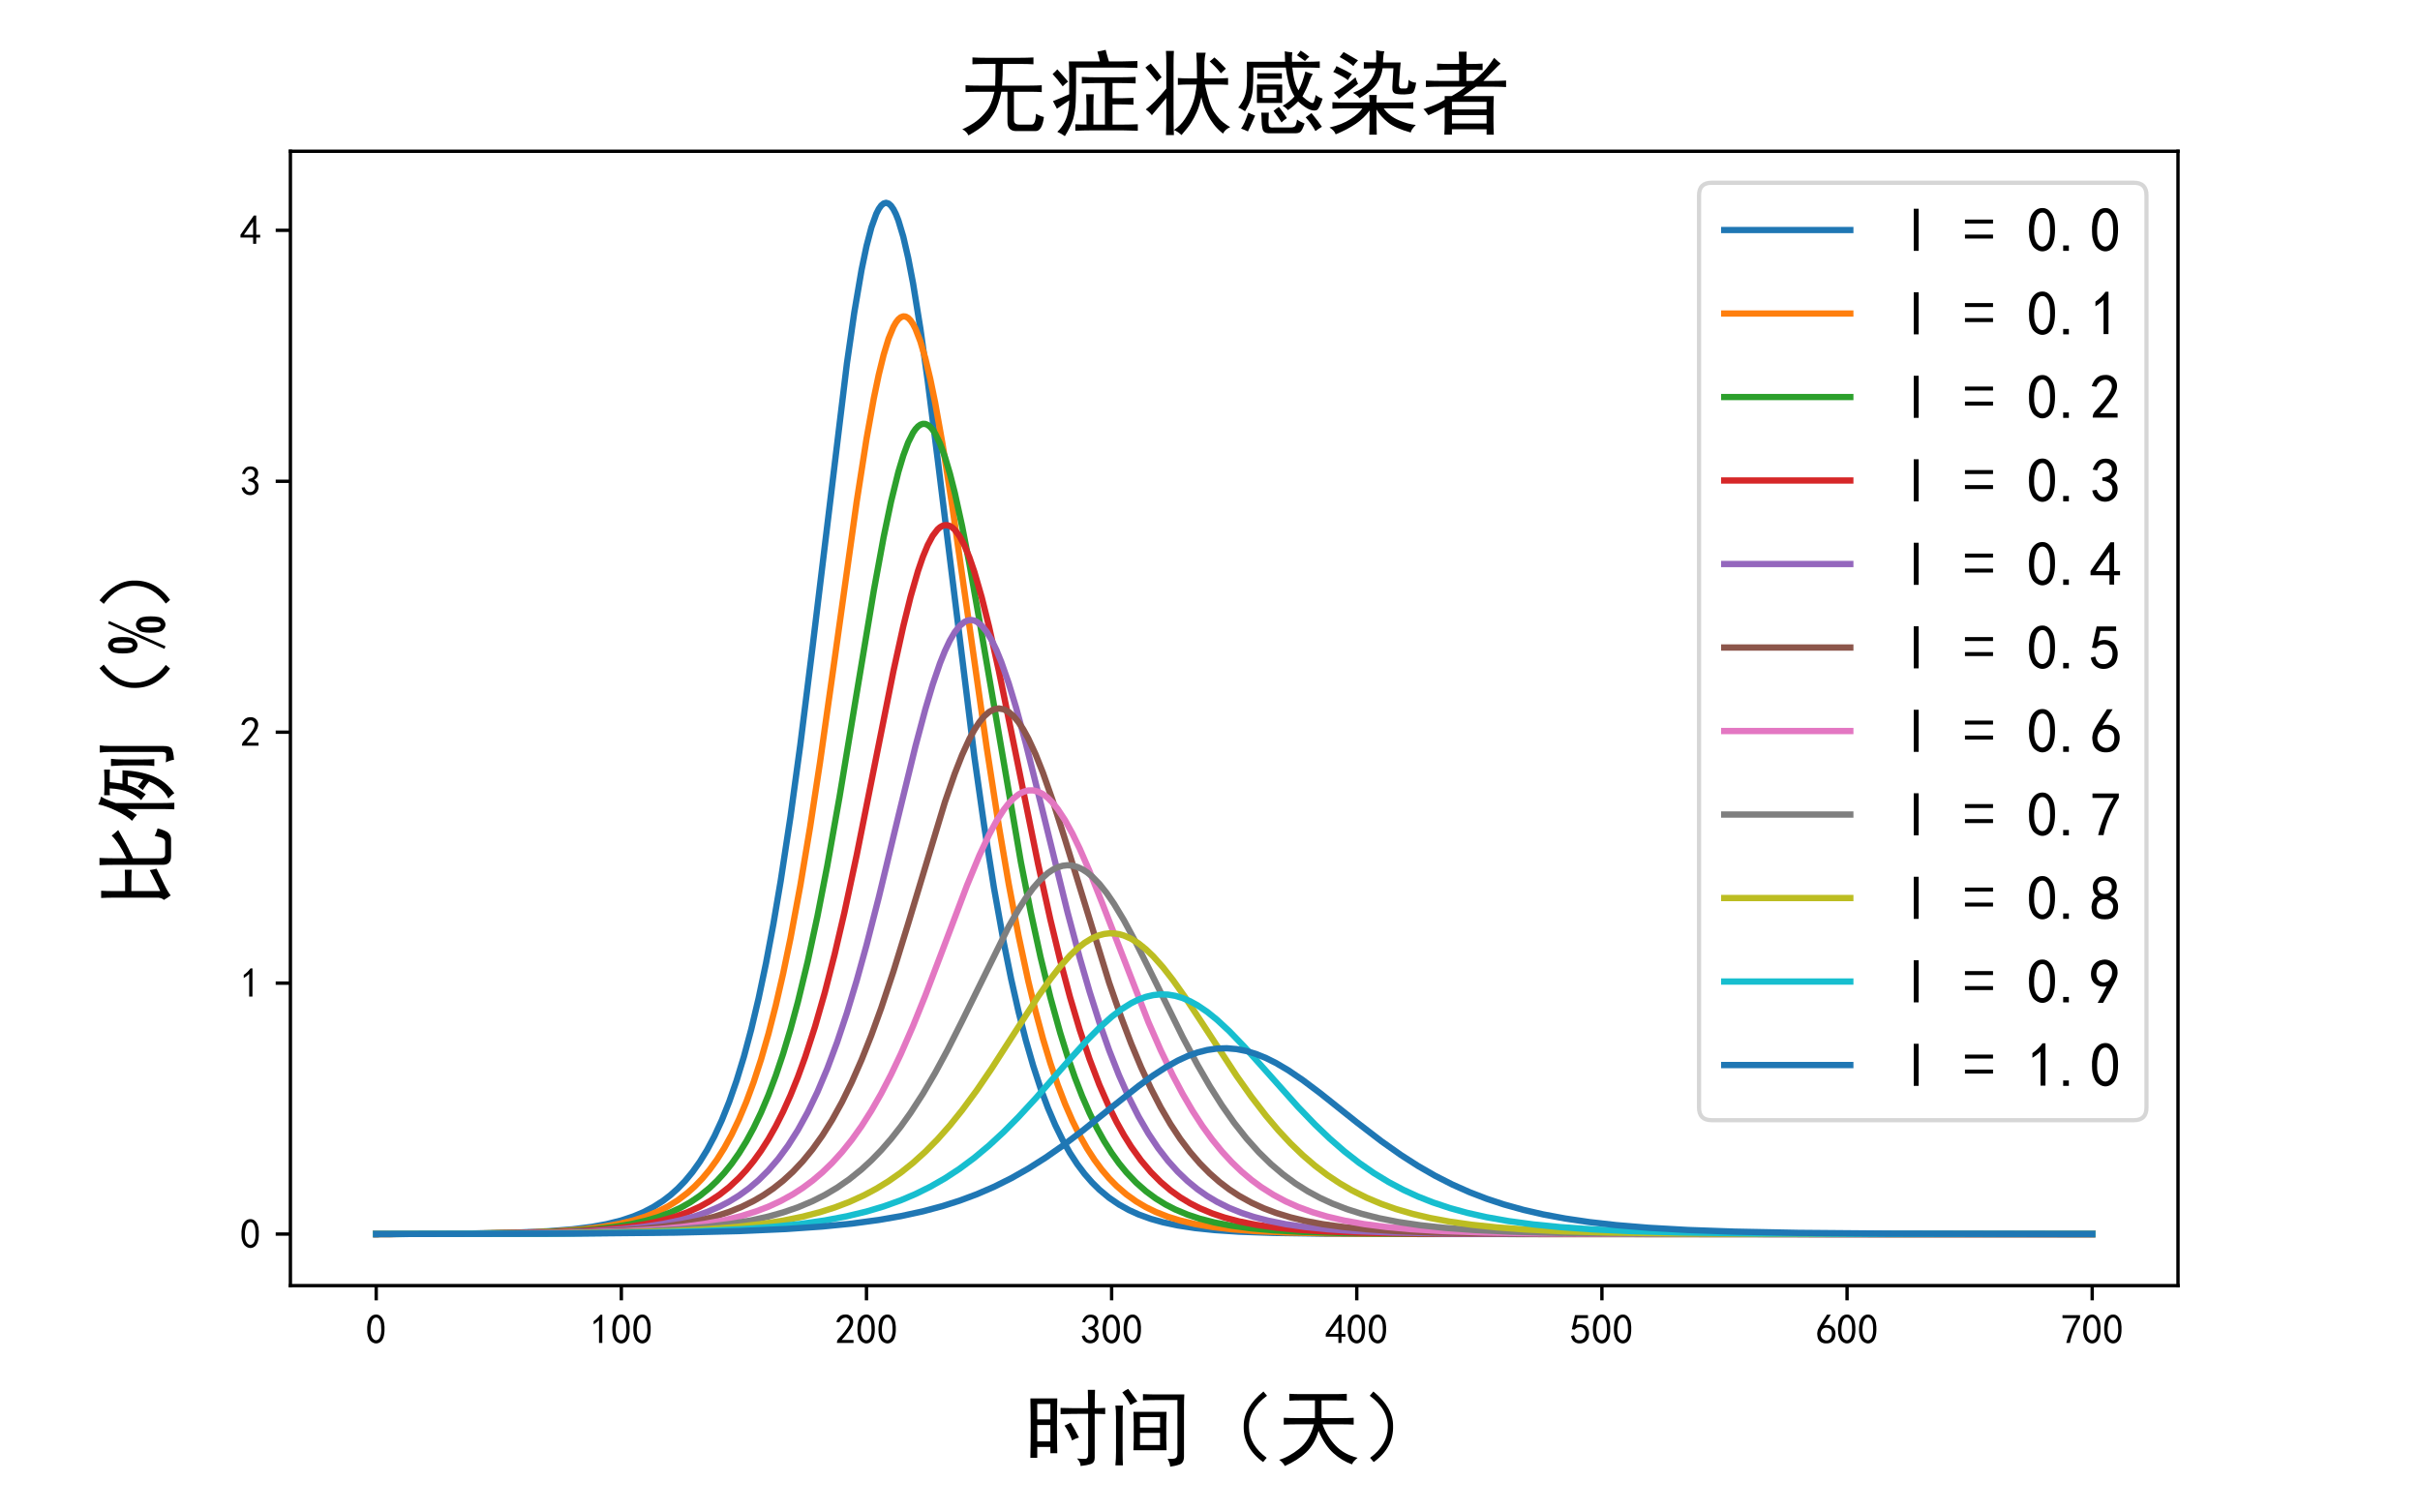<?xml version="1.0" encoding="utf-8" standalone="no"?>
<!DOCTYPE svg PUBLIC "-//W3C//DTD SVG 1.1//EN"
  "http://www.w3.org/Graphics/SVG/1.1/DTD/svg11.dtd">
<!-- Created with matplotlib (https://matplotlib.org/) -->
<svg height="360pt" version="1.1" viewBox="0 0 576 360" width="576pt" xmlns="http://www.w3.org/2000/svg" xmlns:xlink="http://www.w3.org/1999/xlink">
 <defs>
  <style type="text/css">
*{stroke-linecap:butt;stroke-linejoin:round;}
  </style>
 </defs>
 <g id="figure_1">
  <g id="patch_1">
   <path d="M 0 360 
L 576 360 
L 576 0 
L 0 0 
z
" style="fill:#ffffff;"/>
  </g>
  <g id="axes_1">
   <g id="patch_2">
    <path d="M 69.12 306 
L 518.4 306 
L 518.4 36 
L 69.12 36 
z
" style="fill:#ffffff;"/>
   </g>
   <g id="matplotlib.axis_1">
    <g id="xtick_1">
     <g id="line2d_1">
      <defs>
       <path d="M 0 0 
L 0 3.5 
" id="m405ab921b9" style="stroke:#000000;stroke-width:0.8;"/>
      </defs>
      <g>
       <use style="stroke:#000000;stroke-width:0.8;" x="89.542" xlink:href="#m405ab921b9" y="306"/>
      </g>
     </g>
     <g id="text_1">
      <!-- 0 -->
      <defs>
       <path d="M 3.125 29.297 
Q 3.906 50 6.438 56.047 
Q 8.984 62.109 13.672 66.016 
Q 18.359 69.922 25.188 69.922 
Q 32.031 69.922 37.109 64.25 
Q 42.188 58.594 43.75 50 
Q 45.312 41.406 44.719 30.266 
Q 44.141 19.141 40.812 12.109 
Q 37.5 5.078 30.859 2.344 
Q 24.219 -0.391 17.578 2.922 
Q 10.938 6.25 8.203 11.719 
Q 5.469 17.188 4.297 23.234 
Q 3.125 29.297 3.906 50 
z
M 12.891 52.734 
Q 10.547 31.25 12.5 22.844 
Q 14.453 14.453 18.938 10.938 
Q 23.438 7.422 28.125 9.562 
Q 32.812 11.719 34.953 18.156 
Q 37.109 24.609 37.109 32.219 
Q 37.109 39.844 36.516 46.094 
Q 35.938 52.344 33 57.422 
Q 30.078 62.5 25.188 62.688 
Q 20.312 62.891 16.594 57.812 
Q 12.891 52.734 10.547 31.25 
z
" id="SimHei-48"/>
      </defs>
      <g transform="translate(87.042 319.875)scale(0.1 -0.1)">
       <use xlink:href="#SimHei-48"/>
      </g>
     </g>
    </g>
    <g id="xtick_2">
     <g id="line2d_2">
      <g>
       <use style="stroke:#000000;stroke-width:0.8;" x="147.89" xlink:href="#m405ab921b9" y="306"/>
      </g>
     </g>
     <g id="text_2">
      <!-- 100 -->
      <defs>
       <path d="M 21.875 56.25 
Q 16.797 51.172 8.984 46.484 
L 8.984 53.906 
Q 18.75 60.547 25 69.531 
L 29.688 69.531 
L 29.688 2.344 
L 21.875 2.344 
z
" id="SimHei-49"/>
      </defs>
      <g transform="translate(140.39 319.875)scale(0.1 -0.1)">
       <use xlink:href="#SimHei-49"/>
       <use x="50" xlink:href="#SimHei-48"/>
       <use x="100" xlink:href="#SimHei-48"/>
      </g>
     </g>
    </g>
    <g id="xtick_3">
     <g id="line2d_3">
      <g>
       <use style="stroke:#000000;stroke-width:0.8;" x="206.238" xlink:href="#m405ab921b9" y="306"/>
      </g>
     </g>
     <g id="text_3">
      <!-- 200 -->
      <defs>
       <path d="M 4.688 3.906 
Q 5.078 9.766 10.156 14.453 
Q 15.234 19.141 23.047 29.094 
Q 30.859 39.062 33.203 44.531 
Q 35.547 50 34.953 53.906 
Q 34.375 57.812 31.25 60.344 
Q 28.125 62.891 24.016 62.5 
Q 19.922 62.109 16.203 59.375 
Q 12.5 56.641 10.547 51.172 
L 3.125 52.344 
Q 6.25 61.328 11.125 65.422 
Q 16.016 69.531 22.656 69.922 
Q 26.562 70.312 29.688 69.719 
Q 32.812 69.141 36.125 66.984 
Q 39.453 64.844 41.594 60.547 
Q 43.75 56.25 43.156 50.188 
Q 42.578 44.141 37.109 35.734 
Q 31.641 27.344 16.016 9.375 
L 44.141 9.375 
L 44.141 2.344 
L 4.688 2.344 
z
" id="SimHei-50"/>
      </defs>
      <g transform="translate(198.738 319.875)scale(0.1 -0.1)">
       <use xlink:href="#SimHei-50"/>
       <use x="50" xlink:href="#SimHei-48"/>
       <use x="100" xlink:href="#SimHei-48"/>
      </g>
     </g>
    </g>
    <g id="xtick_4">
     <g id="line2d_4">
      <g>
       <use style="stroke:#000000;stroke-width:0.8;" x="264.586" xlink:href="#m405ab921b9" y="306"/>
      </g>
     </g>
     <g id="text_4">
      <!-- 300 -->
      <defs>
       <path d="M 3.906 19.141 
L 10.938 20.312 
Q 12.5 15.234 16.016 11.906 
Q 19.531 8.594 24.797 8.781 
Q 30.078 8.984 33.203 13.078 
Q 36.328 17.188 35.938 22.453 
Q 35.547 27.734 31.828 30.656 
Q 28.125 33.594 19.922 34.766 
L 19.922 39.844 
Q 28.125 40.625 31.828 44.141 
Q 35.547 47.656 35.156 53.312 
Q 34.766 58.984 30.078 61.516 
Q 25.391 64.062 20.109 62.109 
Q 14.844 60.156 11.719 51.172 
L 4.688 52.344 
Q 7.031 59.375 11.125 64.062 
Q 15.234 68.75 22.266 69.531 
Q 29.297 70.312 34.562 67.766 
Q 39.844 65.234 41.984 59.953 
Q 44.141 54.688 42.578 48.438 
Q 41.016 42.188 33.594 37.5 
Q 39.062 35.156 41.984 30.469 
Q 44.922 25.781 43.938 18.156 
Q 42.969 10.547 37.109 5.859 
Q 31.25 1.172 23.828 1.359 
Q 16.406 1.562 10.938 6.047 
Q 5.469 10.547 3.906 19.141 
z
" id="SimHei-51"/>
      </defs>
      <g transform="translate(257.086 319.875)scale(0.1 -0.1)">
       <use xlink:href="#SimHei-51"/>
       <use x="50" xlink:href="#SimHei-48"/>
       <use x="100" xlink:href="#SimHei-48"/>
      </g>
     </g>
    </g>
    <g id="xtick_5">
     <g id="line2d_5">
      <g>
       <use style="stroke:#000000;stroke-width:0.8;" x="322.934" xlink:href="#m405ab921b9" y="306"/>
      </g>
     </g>
     <g id="text_5">
      <!-- 400 -->
      <defs>
       <path d="M 31.25 17.188 
L 1.172 17.188 
L 1.172 23.828 
L 32.812 69.531 
L 38.672 69.531 
L 38.672 23.828 
L 48.047 23.828 
L 48.047 17.188 
L 38.672 17.188 
L 38.672 2.344 
L 31.25 2.344 
z
M 31.25 23.828 
L 31.25 54.688 
L 9.375 23.828 
z
" id="SimHei-52"/>
      </defs>
      <g transform="translate(315.434 319.875)scale(0.1 -0.1)">
       <use xlink:href="#SimHei-52"/>
       <use x="50" xlink:href="#SimHei-48"/>
       <use x="100" xlink:href="#SimHei-48"/>
      </g>
     </g>
    </g>
    <g id="xtick_6">
     <g id="line2d_6">
      <g>
       <use style="stroke:#000000;stroke-width:0.8;" x="381.282" xlink:href="#m405ab921b9" y="306"/>
      </g>
     </g>
     <g id="text_6">
      <!-- 500 -->
      <defs>
       <path d="M 8.594 20.703 
Q 11.328 10.156 17.969 8.984 
Q 24.609 7.812 28.703 10.344 
Q 32.812 12.891 34.562 16.984 
Q 36.328 21.094 36.125 26.172 
Q 35.938 31.25 33.391 34.766 
Q 30.859 38.281 26.953 39.453 
Q 23.047 40.625 18.156 39.453 
Q 13.281 38.281 10.156 33.984 
L 3.516 34.766 
Q 4.297 37.109 10.938 68.359 
L 41.797 68.359 
L 41.797 61.328 
L 16.797 61.328 
Q 14.844 50.781 12.891 44.531 
Q 18.75 47.266 23.828 47.062 
Q 28.906 46.875 33.594 44.719 
Q 38.281 42.578 40.422 38.859 
Q 42.578 35.156 43.547 31.438 
Q 44.531 27.734 44.328 23.438 
Q 44.141 19.141 42.578 14.641 
Q 41.016 10.156 37.891 7.219 
Q 34.766 4.297 30.266 2.531 
Q 25.781 0.781 19.922 1.172 
Q 14.062 1.562 8.781 5.469 
Q 3.516 9.375 1.562 18.75 
z
" id="SimHei-53"/>
      </defs>
      <g transform="translate(373.782 319.875)scale(0.1 -0.1)">
       <use xlink:href="#SimHei-53"/>
       <use x="50" xlink:href="#SimHei-48"/>
       <use x="100" xlink:href="#SimHei-48"/>
      </g>
     </g>
    </g>
    <g id="xtick_7">
     <g id="line2d_7">
      <g>
       <use style="stroke:#000000;stroke-width:0.8;" x="439.63" xlink:href="#m405ab921b9" y="306"/>
      </g>
     </g>
     <g id="text_7">
      <!-- 600 -->
      <defs>
       <path d="M 3.516 19.531 
Q 4.297 30.859 6.047 34.766 
Q 7.812 38.672 11.328 44.531 
L 27.344 69.531 
L 36.328 69.531 
L 19.922 43.75 
Q 30.469 46.484 36.719 42.969 
Q 42.969 39.453 45.109 34.953 
Q 47.266 30.469 47.453 25.188 
Q 47.656 19.922 45.891 14.844 
Q 44.141 9.766 39.641 5.656 
Q 35.156 1.562 27.141 1.172 
Q 19.141 0.781 13.469 4.094 
Q 7.812 7.422 5.656 13.469 
Q 3.516 19.531 4.297 30.859 
z
M 12.5 16.016 
Q 19.531 8.594 25.391 8.203 
Q 31.25 7.812 35.156 12.109 
Q 39.062 16.406 39.062 24.609 
Q 39.062 32.812 34.172 35.938 
Q 29.297 39.062 23.234 38.281 
Q 17.188 37.5 14.453 32.422 
Q 11.719 27.344 12.109 21.672 
Q 12.5 16.016 19.531 8.594 
z
" id="SimHei-54"/>
      </defs>
      <g transform="translate(432.13 319.875)scale(0.1 -0.1)">
       <use xlink:href="#SimHei-54"/>
       <use x="50" xlink:href="#SimHei-48"/>
       <use x="100" xlink:href="#SimHei-48"/>
      </g>
     </g>
    </g>
    <g id="xtick_8">
     <g id="line2d_8">
      <g>
       <use style="stroke:#000000;stroke-width:0.8;" x="497.978" xlink:href="#m405ab921b9" y="306"/>
      </g>
     </g>
     <g id="text_8">
      <!-- 700 -->
      <defs>
       <path d="M 13.281 2.344 
Q 20.312 32.031 37.891 61.328 
L 4.297 61.328 
L 4.297 68.359 
L 46.094 68.359 
L 46.094 61.719 
Q 27.734 32.031 21.875 2.344 
L 13.281 2.344 
z
" id="SimHei-55"/>
      </defs>
      <g transform="translate(490.478 319.875)scale(0.1 -0.1)">
       <use xlink:href="#SimHei-55"/>
       <use x="50" xlink:href="#SimHei-48"/>
       <use x="100" xlink:href="#SimHei-48"/>
      </g>
     </g>
    </g>
    <g id="text_9">
     <!-- 时间（天） -->
     <defs>
      <path d="M 39.453 71.484 
Q 39.062 57.422 39.062 37.5 
Q 39.062 17.578 39.453 6.25 
L 31.25 6.25 
L 31.25 13.672 
L 15.625 13.672 
L 15.625 0.781 
L 7.422 0.781 
Q 7.812 18.75 7.812 36.719 
Q 7.812 55.078 7.422 71.484 
L 39.453 71.484 
z
M 76.172 59.766 
Q 76.172 71.484 75.781 81.641 
L 84.375 81.641 
Q 83.984 71.484 83.984 59.766 
Q 89.844 59.766 96.484 60.156 
L 96.484 52.734 
Q 89.844 53.125 83.984 53.125 
L 83.984 0.781 
Q 83.984 -5.078 79.297 -6.641 
Q 74.609 -8.203 67.188 -8.984 
Q 67.188 -4.297 62.891 0 
Q 70.312 -0.781 73.234 -0.391 
Q 76.172 0 76.172 4.688 
L 76.172 53.125 
Q 56.641 53.125 43.359 52.734 
L 43.359 60.156 
Q 55.859 59.766 76.172 59.766 
z
M 31.25 20.312 
L 31.25 39.844 
L 15.625 39.844 
L 15.625 20.312 
z
M 31.25 46.484 
L 31.25 64.844 
L 15.625 64.844 
L 15.625 46.484 
z
M 55.469 42.578 
Q 60.547 34.375 65.234 25 
Q 61.328 23.828 57.031 21.484 
Q 53.906 30.859 48.047 39.062 
Q 51.562 40.625 55.469 42.578 
z
" id="SimHei-26102"/>
      <path d="M 69.531 55.469 
Q 69.141 48.047 69.141 42.578 
L 69.141 21.875 
Q 69.141 16.797 69.531 9.766 
L 30.078 9.766 
Q 30.469 16.797 30.469 22.266 
L 30.469 42.578 
Q 30.469 48.047 30.078 55.469 
L 69.531 55.469 
z
M 90.625 76.172 
Q 90.234 68.75 90.234 61.328 
L 90.234 3.906 
Q 90.625 -5.078 85.344 -7.031 
Q 80.078 -8.984 73.828 -9.766 
Q 73.438 -5.078 70.703 -0.391 
Q 78.125 -0.781 80.266 0.391 
Q 82.422 1.562 82.422 5.469 
L 82.422 69.531 
L 58.984 69.531 
Q 49.609 69.531 41.406 69.141 
L 41.406 76.562 
Q 49.609 76.172 58.984 76.172 
z
M 8.594 -8.203 
Q 9.375 -0.391 9.375 8.203 
L 9.375 49.219 
Q 9.375 57.422 8.594 62.891 
L 17.578 62.891 
Q 17.188 57.031 17.188 51.562 
L 17.188 7.812 
Q 17.188 0 17.578 -8.203 
z
M 61.719 16.016 
L 61.719 30.469 
L 37.891 30.469 
L 37.891 16.016 
z
M 61.719 36.719 
L 61.719 49.219 
L 37.891 49.219 
L 37.891 36.719 
z
M 23.828 82.812 
Q 27.344 78.125 34.766 67.969 
Q 30.469 66.016 26.562 63.672 
Q 22.656 71.484 16.797 78.516 
Q 21.094 81.641 23.828 82.812 
z
" id="SimHei-38388"/>
      <path d="M 84.766 79.688 
L 89.062 74.609 
Q 66.797 58.203 67.578 36.719 
Q 67.969 16.016 88.672 0.781 
L 84.375 -4.297 
Q 60.547 12.891 61.328 39.062 
Q 61.328 60.547 84.766 79.688 
z
" id="SimHei-65288"/>
      <path d="M 69.922 76.562 
Q 76.953 76.562 83.984 76.953 
L 83.984 68.75 
Q 76.953 69.141 69.922 69.141 
L 53.906 69.141 
L 53.906 48.047 
L 78.906 48.047 
Q 86.328 48.047 92.188 48.438 
L 92.188 40.234 
Q 86.719 40.625 79.297 40.625 
L 55.078 40.625 
Q 60.547 25.781 70.703 15.234 
Q 80.859 4.688 96.875 0.781 
Q 91.406 -3.516 90.234 -7.031 
Q 78.125 -2.734 67.969 6.438 
Q 57.812 15.625 50.391 32.812 
Q 45.703 16.797 35.547 7.219 
Q 25.391 -2.344 10.156 -8.984 
Q 8.594 -5.078 3.516 -1.562 
Q 14.844 1.562 27.344 11.516 
Q 39.844 21.484 44.922 40.625 
L 23.438 40.625 
Q 14.844 40.625 8.984 40.234 
L 8.984 48.438 
Q 15.234 48.047 23.438 48.047 
L 46.094 48.047 
L 46.094 69.141 
L 29.688 69.141 
Q 21.484 69.141 15.625 68.75 
L 15.625 76.953 
Q 21.875 76.562 29.688 76.562 
z
" id="SimHei-22825"/>
      <path d="M 15.625 79.688 
Q 39.062 60.547 39.062 39.062 
Q 39.844 12.891 16.016 -4.297 
L 11.719 0.781 
Q 32.422 16.016 32.812 36.719 
Q 33.594 58.203 11.328 74.609 
L 15.625 79.688 
z
" id="SimHei-65289"/>
     </defs>
     <g transform="translate(243.76 347.141)scale(0.2 -0.2)">
      <use xlink:href="#SimHei-26102"/>
      <use x="100" xlink:href="#SimHei-38388"/>
      <use x="200" xlink:href="#SimHei-65288"/>
      <use x="300" xlink:href="#SimHei-22825"/>
      <use x="400" xlink:href="#SimHei-65289"/>
     </g>
    </g>
   </g>
   <g id="matplotlib.axis_2">
    <g id="ytick_1">
     <g id="line2d_9">
      <defs>
       <path d="M 0 0 
L -3.5 0 
" id="m4e4ff65e38" style="stroke:#000000;stroke-width:0.8;"/>
      </defs>
      <g>
       <use style="stroke:#000000;stroke-width:0.8;" x="69.12" xlink:href="#m4e4ff65e38" y="293.727"/>
      </g>
     </g>
     <g id="text_10">
      <!-- 0 -->
      <g transform="translate(57.12 297.165)scale(0.1 -0.1)">
       <use xlink:href="#SimHei-48"/>
      </g>
     </g>
    </g>
    <g id="ytick_2">
     <g id="line2d_10">
      <g>
       <use style="stroke:#000000;stroke-width:0.8;" x="69.12" xlink:href="#m4e4ff65e38" y="234.002"/>
      </g>
     </g>
     <g id="text_11">
      <!-- 1 -->
      <g transform="translate(57.12 237.439)scale(0.1 -0.1)">
       <use xlink:href="#SimHei-49"/>
      </g>
     </g>
    </g>
    <g id="ytick_3">
     <g id="line2d_11">
      <g>
       <use style="stroke:#000000;stroke-width:0.8;" x="69.12" xlink:href="#m4e4ff65e38" y="174.276"/>
      </g>
     </g>
     <g id="text_12">
      <!-- 2 -->
      <g transform="translate(57.12 177.714)scale(0.1 -0.1)">
       <use xlink:href="#SimHei-50"/>
      </g>
     </g>
    </g>
    <g id="ytick_4">
     <g id="line2d_12">
      <g>
       <use style="stroke:#000000;stroke-width:0.8;" x="69.12" xlink:href="#m4e4ff65e38" y="114.551"/>
      </g>
     </g>
     <g id="text_13">
      <!-- 3 -->
      <g transform="translate(57.12 117.988)scale(0.1 -0.1)">
       <use xlink:href="#SimHei-51"/>
      </g>
     </g>
    </g>
    <g id="ytick_5">
     <g id="line2d_13">
      <g>
       <use style="stroke:#000000;stroke-width:0.8;" x="69.12" xlink:href="#m4e4ff65e38" y="54.825"/>
      </g>
     </g>
     <g id="text_14">
      <!-- 4 -->
      <g transform="translate(57.12 58.262)scale(0.1 -0.1)">
       <use xlink:href="#SimHei-52"/>
      </g>
     </g>
    </g>
    <g id="text_15">
     <!-- 比例（%） -->
     <defs>
      <path d="M 58.984 79.688 
Q 58.594 71.484 58.594 64.062 
L 58.594 47.656 
Q 76.953 56.25 85.547 65.234 
Q 88.672 60.938 92.188 57.422 
Q 87.5 54.688 78.703 49.797 
Q 69.922 44.922 58.594 39.844 
L 58.594 7.031 
Q 58.594 1.562 63.281 1.562 
L 78.125 1.562 
Q 80.859 1.562 82.219 3.906 
Q 83.594 6.25 85.156 14.062 
Q 88.281 12.109 94.141 10.547 
Q 91.406 0 88.281 -2.734 
Q 85.156 -5.469 81.641 -5.469 
L 60.938 -5.469 
Q 50.781 -5.469 50.781 4.297 
L 50.781 62.5 
Q 50.781 71.094 50.391 79.688 
L 58.984 79.688 
z
M 19.922 77.734 
Q 19.531 71.484 19.531 62.5 
L 19.531 49.219 
L 28.906 49.219 
Q 36.328 49.219 44.922 49.609 
L 44.922 41.406 
Q 36.328 41.797 28.906 41.797 
L 19.531 41.797 
L 19.531 7.422 
Q 25.781 10.156 30.656 12.688 
Q 35.547 15.234 44.531 19.922 
Q 45.312 14.844 46.094 11.719 
Q 37.109 7.422 27.531 2.734 
Q 17.969 -1.953 14.453 -5.078 
Q 11.719 -1.562 8.984 3.125 
Q 10.938 4.688 11.719 9.375 
L 11.719 61.719 
Q 11.719 71.094 11.328 77.734 
L 19.922 77.734 
z
" id="SimHei-27604"/>
      <path d="M 53.906 73.828 
Q 59.766 73.828 64.062 74.219 
L 64.062 67.188 
Q 59.766 67.578 54.688 67.578 
L 49.219 67.578 
Q 48.828 62.891 47.266 52.344 
L 63.281 52.344 
Q 62.5 32.031 56.438 16.406 
Q 50.391 0.781 35.938 -9.375 
Q 34.375 -6.25 29.688 -2.344 
Q 42.969 3.906 50 20.703 
Q 46.484 23.828 39.844 28.125 
Q 42.188 31.25 44.141 33.984 
Q 50 29.297 52.344 27.734 
Q 54.688 35.156 55.859 46.094 
L 45.703 46.094 
Q 43.75 37.891 34.766 24.609 
Q 31.641 27.734 27.734 30.078 
Q 33.203 35.547 37.109 44.328 
Q 41.016 53.125 41.797 67.578 
Q 35.938 67.578 33.594 67.188 
L 33.594 74.219 
Q 37.5 73.828 43.75 73.828 
z
M 32.031 77.734 
Q 29.297 74.609 24.219 60.156 
L 24.219 7.422 
Q 24.219 -0.391 24.609 -9.375 
L 16.797 -9.375 
Q 17.188 -1.172 17.188 6.641 
L 17.188 46.875 
Q 14.844 42.188 10.156 35.156 
Q 8.594 37.109 3.125 41.016 
Q 8.203 45.703 14.641 58.781 
Q 21.094 71.875 22.656 81.25 
Q 25.781 79.297 32.031 77.734 
z
M 92.969 79.297 
Q 92.188 74.609 92.188 67.188 
L 92.188 3.906 
Q 92.188 -4.297 89.062 -6.25 
Q 85.938 -8.203 75.781 -8.984 
Q 75.391 -4.688 72.656 0.781 
Q 80.859 0 82.812 0.391 
Q 84.766 0.781 85.156 4.688 
L 85.156 66.797 
Q 85.156 74.219 84.375 79.297 
L 92.969 79.297 
z
M 76.953 66.016 
Q 76.172 60.547 76.172 50.781 
L 76.172 28.125 
Q 76.172 18.75 76.562 14.453 
L 68.359 14.453 
Q 69.141 18.75 69.141 27.734 
L 69.141 51.172 
Q 68.75 60.156 68.359 66.016 
L 76.953 66.016 
z
" id="SimHei-20363"/>
      <path d="M 21.875 51.953 
Q 21.875 40.625 18.547 37.5 
Q 15.234 34.375 12.109 34.375 
Q 8.984 34.375 5.656 37.5 
Q 2.344 40.625 2.344 51.953 
Q 2.344 63.281 5.656 66.406 
Q 8.984 69.531 12.109 69.531 
Q 15.234 69.531 18.547 66.406 
Q 21.875 63.281 21.875 51.953 
z
M 41.016 68.359 
L 10.938 1.172 
L 7.812 2.344 
L 37.891 69.531 
z
M 46.484 18.75 
Q 46.484 7.422 43.156 4.297 
Q 39.844 1.172 36.719 1.172 
Q 33.594 1.172 30.266 4.297 
Q 26.953 7.422 26.953 18.75 
Q 26.953 30.078 30.266 33.203 
Q 33.594 36.328 36.719 36.328 
Q 39.844 36.328 43.156 33.203 
Q 46.484 30.078 46.484 18.75 
z
M 15.625 51.953 
Q 15.625 58.984 14.844 61.328 
Q 14.062 63.672 12.109 63.672 
Q 10.156 63.672 9.375 61.328 
Q 8.594 58.984 8.594 51.953 
Q 8.594 44.922 9.375 42.578 
Q 10.156 40.234 12.109 40.234 
Q 14.062 40.234 14.844 42.578 
Q 15.625 44.922 15.625 51.953 
z
M 40.234 18.75 
Q 40.234 25.781 39.453 28.125 
Q 38.672 30.469 36.719 30.469 
Q 34.766 30.469 33.984 28.125 
Q 33.203 25.781 33.203 18.75 
Q 33.203 11.719 33.984 9.375 
Q 34.766 7.031 36.719 7.031 
Q 38.672 7.031 39.453 9.375 
Q 40.234 11.719 40.234 18.75 
z
" id="SimHei-37"/>
     </defs>
     <g transform="translate(39.62 216)rotate(-90)scale(0.2 -0.2)">
      <use xlink:href="#SimHei-27604"/>
      <use x="100" xlink:href="#SimHei-20363"/>
      <use x="200" xlink:href="#SimHei-65288"/>
      <use x="300" xlink:href="#SimHei-37"/>
      <use x="350" xlink:href="#SimHei-65289"/>
     </g>
    </g>
   </g>
   <g id="line2d_14">
    <path clip-path="url(#p0f6fa528fa)" d="M 89.542 293.727 
L 110.547 293.618 
L 122.8 293.395 
L 130.385 293.066 
L 136.22 292.603 
L 140.888 292.01 
L 144.389 291.369 
L 147.89 290.49 
L 150.807 289.514 
L 153.141 288.527 
L 155.475 287.313 
L 157.809 285.82 
L 159.559 284.48 
L 161.31 282.919 
L 163.06 281.102 
L 164.811 278.989 
L 166.561 276.536 
L 168.312 273.692 
L 170.062 270.403 
L 171.813 266.608 
L 173.563 262.239 
L 175.313 257.227 
L 177.064 251.499 
L 178.814 244.98 
L 180.565 237.598 
L 182.315 229.288 
L 184.066 219.997 
L 185.816 209.69 
L 188.15 194.363 
L 190.484 177.317 
L 193.401 153.994 
L 201.57 86.578 
L 203.321 74.459 
L 205.071 64.196 
L 206.238 58.601 
L 207.405 54.134 
L 208.572 50.884 
L 209.155 49.737 
L 209.739 48.917 
L 210.322 48.428 
L 210.906 48.273 
L 211.489 48.451 
L 212.073 48.961 
L 212.656 49.8 
L 213.24 50.964 
L 213.823 52.445 
L 214.99 56.326 
L 216.157 61.36 
L 217.324 67.444 
L 219.074 78.273 
L 220.825 90.744 
L 223.159 109.119 
L 231.911 180.096 
L 234.245 196.551 
L 236.579 211.326 
L 238.913 224.357 
L 240.663 233.006 
L 242.414 240.735 
L 244.164 247.602 
L 245.915 253.67 
L 247.665 259.009 
L 249.415 263.688 
L 251.166 267.776 
L 252.916 271.336 
L 254.667 274.429 
L 256.417 277.111 
L 258.168 279.432 
L 259.918 281.437 
L 261.669 283.168 
L 264.002 285.109 
L 266.336 286.699 
L 268.67 287.999 
L 271.004 289.061 
L 273.922 290.118 
L 276.839 290.937 
L 280.34 291.68 
L 284.424 292.301 
L 289.092 292.784 
L 294.927 293.165 
L 303.096 293.455 
L 315.349 293.635 
L 339.271 293.716 
L 458.302 293.727 
L 497.978 293.727 
L 497.978 293.727 
" style="fill:none;stroke:#1f77b4;stroke-linecap:square;stroke-width:1.5;"/>
   </g>
   <g id="line2d_15">
    <path clip-path="url(#p0f6fa528fa)" d="M 89.542 293.727 
L 111.714 293.619 
L 124.551 293.395 
L 132.719 293.051 
L 138.554 292.604 
L 143.222 292.042 
L 147.306 291.325 
L 150.807 290.474 
L 153.725 289.542 
L 156.642 288.345 
L 158.976 287.149 
L 161.31 285.692 
L 163.644 283.921 
L 165.394 282.347 
L 167.145 280.529 
L 168.895 278.432 
L 170.646 276.016 
L 172.396 273.238 
L 174.146 270.051 
L 175.897 266.404 
L 177.647 262.241 
L 179.398 257.505 
L 181.148 252.139 
L 182.899 246.086 
L 184.649 239.291 
L 186.4 231.71 
L 188.15 223.309 
L 190.484 210.808 
L 192.818 196.859 
L 195.152 181.603 
L 198.653 156.922 
L 203.904 119.42 
L 206.238 104.493 
L 207.988 94.767 
L 209.155 89.185 
L 210.322 84.44 
L 211.489 80.617 
L 212.656 77.788 
L 213.24 76.763 
L 213.823 76.004 
L 214.407 75.515 
L 214.99 75.299 
L 215.574 75.355 
L 216.157 75.683 
L 216.741 76.282 
L 217.324 77.148 
L 217.908 78.276 
L 219.074 81.295 
L 220.241 85.28 
L 221.408 90.154 
L 222.575 95.828 
L 224.326 105.619 
L 226.66 120.497 
L 230.161 144.98 
L 234.828 177.78 
L 237.746 196.65 
L 240.08 210.345 
L 242.414 222.644 
L 244.748 233.518 
L 246.498 240.759 
L 248.249 247.254 
L 249.999 253.05 
L 251.749 258.196 
L 253.5 262.748 
L 255.25 266.759 
L 257.001 270.283 
L 258.751 273.372 
L 260.502 276.071 
L 262.252 278.427 
L 264.002 280.479 
L 265.753 282.263 
L 268.087 284.282 
L 270.421 285.953 
L 272.755 287.333 
L 275.089 288.47 
L 278.006 289.615 
L 280.923 290.512 
L 284.424 291.336 
L 288.509 292.035 
L 293.177 292.589 
L 299.011 293.033 
L 306.597 293.363 
L 317.099 293.578 
L 335.187 293.695 
L 392.952 293.727 
L 497.978 293.727 
L 497.978 293.727 
" style="fill:none;stroke:#ff7f0e;stroke-linecap:square;stroke-width:1.5;"/>
   </g>
   <g id="line2d_16">
    <path clip-path="url(#p0f6fa528fa)" d="M 89.542 293.727 
L 112.881 293.621 
L 126.885 293.385 
L 135.637 293.019 
L 141.472 292.577 
L 146.139 292.034 
L 150.224 291.352 
L 153.725 290.555 
L 156.642 289.692 
L 159.559 288.597 
L 161.893 287.515 
L 164.227 286.209 
L 166.561 284.635 
L 168.895 282.742 
L 170.646 281.076 
L 172.396 279.169 
L 174.146 276.987 
L 175.897 274.497 
L 177.647 271.66 
L 179.398 268.436 
L 181.148 264.781 
L 182.899 260.652 
L 184.649 256.004 
L 186.4 250.793 
L 188.15 244.98 
L 189.9 238.529 
L 192.234 228.896 
L 194.568 218.068 
L 196.902 206.088 
L 199.82 189.695 
L 203.904 165.038 
L 207.988 140.531 
L 210.322 127.827 
L 212.073 119.438 
L 213.823 112.341 
L 214.99 108.454 
L 216.157 105.318 
L 217.324 102.988 
L 217.908 102.138 
L 218.491 101.502 
L 219.074 101.084 
L 219.658 100.886 
L 220.241 100.907 
L 220.825 101.148 
L 221.408 101.608 
L 221.992 102.283 
L 222.575 103.171 
L 223.742 105.568 
L 224.909 108.754 
L 226.076 112.673 
L 227.243 117.26 
L 228.994 125.225 
L 230.744 134.248 
L 233.078 147.434 
L 242.997 205.26 
L 245.331 217.083 
L 247.665 227.799 
L 249.999 237.364 
L 252.333 245.794 
L 254.083 251.405 
L 255.834 256.443 
L 257.584 260.945 
L 259.335 264.953 
L 261.085 268.509 
L 262.836 271.656 
L 264.586 274.432 
L 266.336 276.876 
L 268.087 279.024 
L 270.421 281.482 
L 272.755 283.541 
L 275.089 285.262 
L 277.423 286.698 
L 279.756 287.894 
L 282.674 289.111 
L 285.591 290.077 
L 289.092 290.974 
L 293.177 291.748 
L 297.844 292.371 
L 303.096 292.841 
L 310.097 293.225 
L 319.433 293.492 
L 334.02 293.655 
L 364.361 293.721 
L 497.978 293.727 
L 497.978 293.727 
" style="fill:none;stroke:#2ca02c;stroke-linecap:square;stroke-width:1.5;"/>
   </g>
   <g id="line2d_17">
    <path clip-path="url(#p0f6fa528fa)" d="M 89.542 293.727 
L 114.631 293.619 
L 129.218 293.383 
L 137.971 293.039 
L 144.389 292.585 
L 149.64 291.998 
L 153.725 291.342 
L 157.226 290.586 
L 160.726 289.594 
L 163.644 288.536 
L 166.561 287.212 
L 168.895 285.92 
L 171.229 284.379 
L 173.563 282.545 
L 175.897 280.365 
L 177.647 278.471 
L 179.398 276.322 
L 181.148 273.891 
L 182.899 271.147 
L 184.649 268.056 
L 186.4 264.586 
L 188.15 260.702 
L 189.9 256.372 
L 191.651 251.566 
L 193.985 244.371 
L 196.319 236.239 
L 198.653 227.161 
L 200.987 217.171 
L 203.904 203.554 
L 207.988 183.076 
L 212.656 159.7 
L 214.99 149.083 
L 216.741 142.008 
L 218.491 135.933 
L 219.658 132.536 
L 220.825 129.721 
L 221.992 127.532 
L 223.159 126.003 
L 223.742 125.493 
L 224.326 125.156 
L 224.909 124.994 
L 225.493 125.006 
L 226.076 125.192 
L 226.66 125.551 
L 227.243 126.083 
L 228.41 127.65 
L 229.577 129.869 
L 230.744 132.702 
L 231.911 136.104 
L 233.662 142.159 
L 235.412 149.182 
L 237.746 159.682 
L 241.247 176.85 
L 247.082 205.65 
L 249.999 218.856 
L 252.333 228.518 
L 254.667 237.29 
L 257.001 245.148 
L 259.335 252.108 
L 261.669 258.214 
L 264.002 263.529 
L 265.753 267.038 
L 267.503 270.174 
L 269.254 272.968 
L 271.588 276.215 
L 273.922 278.979 
L 276.256 281.325 
L 278.59 283.31 
L 280.923 284.987 
L 283.257 286.4 
L 285.591 287.588 
L 288.509 288.811 
L 291.426 289.793 
L 294.927 290.719 
L 299.011 291.529 
L 303.679 292.192 
L 308.93 292.704 
L 315.349 293.104 
L 324.101 293.41 
L 336.938 293.61 
L 360.277 293.708 
L 439.63 293.727 
L 497.978 293.727 
L 497.978 293.727 
" style="fill:none;stroke:#d62728;stroke-linecap:square;stroke-width:1.5;"/>
   </g>
   <g id="line2d_18">
    <path clip-path="url(#p0f6fa528fa)" d="M 89.542 293.727 
L 116.382 293.619 
L 131.552 293.389 
L 140.888 293.047 
L 147.89 292.577 
L 153.141 292.024 
L 157.809 291.315 
L 161.893 290.459 
L 165.394 289.49 
L 168.312 288.471 
L 171.229 287.212 
L 173.563 285.997 
L 175.897 284.563 
L 178.231 282.874 
L 180.565 280.888 
L 182.899 278.56 
L 185.233 275.839 
L 187.567 272.67 
L 189.9 268.995 
L 192.234 264.755 
L 194.568 259.894 
L 196.902 254.358 
L 199.236 248.109 
L 201.57 241.122 
L 203.904 233.403 
L 206.238 224.992 
L 209.155 213.64 
L 213.823 194.294 
L 217.908 177.57 
L 220.241 168.831 
L 221.992 162.957 
L 223.742 157.845 
L 224.909 154.933 
L 226.076 152.464 
L 227.243 150.472 
L 228.41 148.984 
L 229.577 148.022 
L 230.161 147.742 
L 230.744 147.598 
L 231.328 147.59 
L 231.911 147.717 
L 232.495 147.98 
L 233.662 148.908 
L 234.828 150.358 
L 235.995 152.308 
L 237.162 154.73 
L 238.329 157.589 
L 240.08 162.612 
L 241.83 168.384 
L 244.164 176.976 
L 247.665 191.023 
L 254.083 217.097 
L 257.001 228.002 
L 259.335 236.031 
L 261.669 243.372 
L 264.002 250 
L 266.336 255.922 
L 268.67 261.167 
L 271.004 265.775 
L 273.338 269.799 
L 275.672 273.292 
L 278.006 276.312 
L 280.34 278.911 
L 282.674 281.141 
L 285.008 283.05 
L 287.342 284.678 
L 289.676 286.065 
L 292.593 287.511 
L 295.51 288.689 
L 298.428 289.647 
L 301.929 290.561 
L 306.013 291.375 
L 310.681 292.054 
L 315.932 292.587 
L 322.351 293.015 
L 331.103 293.352 
L 343.356 293.575 
L 363.778 293.693 
L 422.126 293.727 
L 497.978 293.727 
L 497.978 293.727 
" style="fill:none;stroke:#9467bd;stroke-linecap:square;stroke-width:1.5;"/>
   </g>
   <g id="line2d_19">
    <path clip-path="url(#p0f6fa528fa)" d="M 89.542 293.727 
L 118.716 293.617 
L 135.053 293.376 
L 144.972 293.019 
L 151.974 292.566 
L 157.809 291.975 
L 162.477 291.295 
L 166.561 290.488 
L 170.062 289.591 
L 173.563 288.45 
L 176.48 287.27 
L 179.398 285.834 
L 181.732 284.467 
L 184.066 282.875 
L 186.4 281.025 
L 188.734 278.881 
L 191.067 276.403 
L 193.401 273.55 
L 195.735 270.28 
L 198.069 266.551 
L 200.403 262.324 
L 202.737 257.565 
L 205.071 252.251 
L 207.405 246.373 
L 209.739 239.943 
L 212.656 231.193 
L 216.157 219.857 
L 224.909 190.893 
L 227.243 184.15 
L 228.994 179.687 
L 230.744 175.859 
L 231.911 173.709 
L 233.078 171.912 
L 234.245 170.49 
L 235.412 169.461 
L 236.579 168.838 
L 237.746 168.627 
L 238.913 168.832 
L 240.08 169.449 
L 241.247 170.469 
L 242.414 171.878 
L 243.581 173.658 
L 244.748 175.786 
L 246.498 179.571 
L 248.249 183.978 
L 250.582 190.63 
L 253.5 199.81 
L 264.002 233.929 
L 266.92 242.304 
L 269.254 248.428 
L 271.588 254.011 
L 273.922 259.051 
L 276.256 263.561 
L 278.59 267.567 
L 280.923 271.103 
L 283.257 274.208 
L 285.591 276.921 
L 287.925 279.282 
L 290.259 281.331 
L 292.593 283.102 
L 294.927 284.631 
L 297.844 286.246 
L 300.762 287.582 
L 303.679 288.685 
L 307.18 289.754 
L 310.681 290.6 
L 314.765 291.364 
L 319.433 292.013 
L 325.268 292.581 
L 332.27 293.02 
L 341.022 293.342 
L 353.858 293.569 
L 374.864 293.69 
L 429.711 293.726 
L 497.978 293.727 
L 497.978 293.727 
" style="fill:none;stroke:#8c564b;stroke-linecap:square;stroke-width:1.5;"/>
   </g>
   <g id="line2d_20">
    <path clip-path="url(#p0f6fa528fa)" d="M 89.542 293.727 
L 121.05 293.618 
L 137.971 293.39 
L 148.473 293.049 
L 156.642 292.561 
L 162.477 292.013 
L 167.728 291.303 
L 172.396 290.434 
L 176.48 289.426 
L 179.981 288.327 
L 182.899 287.206 
L 185.816 285.862 
L 188.734 284.255 
L 191.067 282.748 
L 193.401 281.019 
L 195.735 279.038 
L 198.069 276.778 
L 200.403 274.208 
L 202.737 271.3 
L 205.071 268.024 
L 207.405 264.358 
L 209.739 260.282 
L 212.073 255.787 
L 214.407 250.876 
L 217.324 244.18 
L 220.241 236.945 
L 224.326 226.188 
L 230.161 210.736 
L 233.078 203.674 
L 235.412 198.681 
L 237.162 195.445 
L 238.913 192.727 
L 240.08 191.235 
L 241.247 190.019 
L 242.414 189.091 
L 243.581 188.462 
L 244.748 188.14 
L 245.915 188.126 
L 247.082 188.422 
L 248.249 189.023 
L 249.415 189.921 
L 250.582 191.107 
L 251.749 192.566 
L 253.5 195.23 
L 255.25 198.407 
L 257.001 202.024 
L 259.335 207.393 
L 262.252 214.718 
L 273.338 243.29 
L 276.256 249.949 
L 279.173 256.012 
L 281.507 260.409 
L 283.841 264.399 
L 286.175 267.995 
L 288.509 271.213 
L 290.843 274.077 
L 293.177 276.614 
L 295.51 278.851 
L 297.844 280.817 
L 300.178 282.539 
L 303.096 284.388 
L 306.013 285.944 
L 308.93 287.249 
L 312.431 288.537 
L 315.932 289.575 
L 320.017 290.53 
L 324.684 291.359 
L 329.936 292.04 
L 335.771 292.57 
L 343.356 293.02 
L 353.275 293.356 
L 367.279 293.578 
L 391.201 293.696 
L 460.635 293.727 
L 497.978 293.727 
L 497.978 293.727 
" style="fill:none;stroke:#e377c2;stroke-linecap:square;stroke-width:1.5;"/>
   </g>
   <g id="line2d_21">
    <path clip-path="url(#p0f6fa528fa)" d="M 89.542 293.727 
L 123.967 293.617 
L 142.639 293.377 
L 153.725 293.032 
L 161.893 292.575 
L 168.312 292.017 
L 174.146 291.28 
L 178.814 290.473 
L 182.899 289.556 
L 186.4 288.573 
L 189.9 287.368 
L 193.401 285.894 
L 196.319 284.424 
L 199.236 282.697 
L 202.154 280.677 
L 205.071 278.325 
L 207.405 276.178 
L 209.739 273.774 
L 212.073 271.096 
L 214.407 268.128 
L 216.741 264.861 
L 219.658 260.349 
L 222.575 255.374 
L 225.493 249.974 
L 228.994 243.037 
L 240.08 220.563 
L 242.414 216.483 
L 244.164 213.752 
L 245.915 211.363 
L 247.665 209.363 
L 249.415 207.794 
L 250.582 207.005 
L 251.749 206.43 
L 252.916 206.075 
L 254.083 205.944 
L 255.25 206.036 
L 256.417 206.352 
L 257.584 206.888 
L 258.751 207.637 
L 259.918 208.593 
L 261.669 210.392 
L 263.419 212.594 
L 265.169 215.153 
L 267.503 219.032 
L 270.421 224.452 
L 274.505 232.66 
L 281.507 246.854 
L 285.008 253.436 
L 287.925 258.492 
L 290.843 263.108 
L 293.76 267.265 
L 296.677 270.966 
L 299.595 274.229 
L 302.512 277.083 
L 305.43 279.561 
L 308.347 281.701 
L 311.264 283.54 
L 314.182 285.113 
L 317.099 286.455 
L 320.6 287.802 
L 324.101 288.907 
L 328.185 289.944 
L 332.853 290.864 
L 338.105 291.638 
L 343.939 292.257 
L 350.941 292.764 
L 359.693 293.161 
L 371.363 293.448 
L 388.867 293.631 
L 421.542 293.714 
L 497.978 293.727 
L 497.978 293.727 
" style="fill:none;stroke:#7f7f7f;stroke-linecap:square;stroke-width:1.5;"/>
   </g>
   <g id="line2d_22">
    <path clip-path="url(#p0f6fa528fa)" d="M 89.542 293.727 
L 127.468 293.617 
L 147.306 293.383 
L 159.559 293.033 
L 168.312 292.582 
L 175.313 292.021 
L 181.148 291.351 
L 186.4 290.533 
L 191.067 289.578 
L 195.152 288.52 
L 198.653 287.412 
L 202.154 286.081 
L 205.654 284.491 
L 208.572 282.936 
L 211.489 281.148 
L 214.407 279.1 
L 217.324 276.768 
L 220.241 274.129 
L 223.159 271.169 
L 226.076 267.877 
L 228.994 264.256 
L 232.495 259.501 
L 235.995 254.364 
L 241.247 246.204 
L 247.082 237.188 
L 249.999 233.044 
L 252.333 230.051 
L 254.667 227.438 
L 256.417 225.773 
L 258.168 224.396 
L 259.918 223.33 
L 261.669 222.596 
L 262.836 222.298 
L 264.002 222.156 
L 265.169 222.171 
L 266.336 222.343 
L 267.503 222.67 
L 269.254 223.444 
L 271.004 224.545 
L 272.755 225.952 
L 274.505 227.638 
L 276.839 230.267 
L 279.173 233.26 
L 282.09 237.385 
L 286.175 243.589 
L 294.343 256.087 
L 297.844 261.037 
L 301.345 265.588 
L 304.263 269.039 
L 307.18 272.167 
L 310.097 274.975 
L 313.015 277.475 
L 315.932 279.685 
L 318.85 281.627 
L 321.767 283.324 
L 325.268 285.071 
L 328.769 286.542 
L 332.27 287.775 
L 336.354 288.958 
L 340.438 289.913 
L 345.106 290.777 
L 350.358 291.522 
L 356.192 292.133 
L 363.194 292.649 
L 371.946 293.067 
L 383.616 293.385 
L 400.537 293.595 
L 429.711 293.702 
L 497.978 293.727 
L 497.978 293.727 
" style="fill:none;stroke:#bcbd22;stroke-linecap:square;stroke-width:1.5;"/>
   </g>
   <g id="line2d_23">
    <path clip-path="url(#p0f6fa528fa)" d="M 89.542 293.727 
L 131.552 293.618 
L 153.141 293.387 
L 166.561 293.038 
L 176.48 292.569 
L 184.066 292.007 
L 190.484 291.328 
L 196.319 290.488 
L 201.57 289.492 
L 206.238 288.367 
L 210.322 287.154 
L 214.407 285.689 
L 217.908 284.201 
L 221.408 282.47 
L 224.909 280.47 
L 228.41 278.177 
L 231.911 275.572 
L 235.412 272.647 
L 238.913 269.405 
L 242.414 265.869 
L 246.498 261.435 
L 254.083 252.756 
L 258.751 247.588 
L 261.669 244.634 
L 264.586 242.015 
L 266.92 240.228 
L 269.254 238.766 
L 271.004 237.906 
L 272.755 237.265 
L 274.505 236.853 
L 276.256 236.676 
L 278.006 236.736 
L 279.756 237.032 
L 281.507 237.56 
L 283.257 238.309 
L 285.008 239.269 
L 287.342 240.848 
L 289.676 242.731 
L 292.593 245.436 
L 296.094 249.067 
L 300.762 254.278 
L 308.93 263.437 
L 313.015 267.677 
L 316.516 271.023 
L 320.017 274.068 
L 323.518 276.8 
L 327.018 279.224 
L 330.519 281.353 
L 334.02 283.206 
L 337.521 284.809 
L 341.022 286.188 
L 345.106 287.546 
L 349.191 288.671 
L 353.858 289.719 
L 359.11 290.648 
L 364.945 291.435 
L 371.363 292.074 
L 378.948 292.606 
L 388.284 293.034 
L 400.537 293.359 
L 418.041 293.578 
L 447.215 293.694 
L 497.978 293.725 
L 497.978 293.725 
" style="fill:none;stroke:#17becf;stroke-linecap:square;stroke-width:1.5;"/>
   </g>
   <g id="line2d_24">
    <path clip-path="url(#p0f6fa528fa)" d="M 89.542 293.727 
L 136.804 293.618 
L 160.726 293.386 
L 175.897 293.024 
L 186.983 292.538 
L 195.735 291.932 
L 202.737 291.237 
L 209.155 290.376 
L 214.407 289.465 
L 219.658 288.324 
L 224.326 287.077 
L 228.41 285.776 
L 232.495 284.254 
L 236.579 282.487 
L 240.663 280.456 
L 244.748 278.148 
L 248.832 275.563 
L 252.916 272.715 
L 257.584 269.187 
L 264.586 263.568 
L 271.004 258.491 
L 274.505 255.956 
L 277.423 254.066 
L 280.34 252.44 
L 282.674 251.366 
L 285.008 250.518 
L 287.342 249.918 
L 289.676 249.578 
L 292.01 249.507 
L 294.343 249.706 
L 296.677 250.169 
L 299.011 250.885 
L 301.345 251.837 
L 303.679 253.003 
L 306.597 254.722 
L 310.097 257.094 
L 314.182 260.16 
L 322.934 267.134 
L 328.769 271.613 
L 333.437 274.908 
L 337.521 277.523 
L 341.605 279.869 
L 345.69 281.944 
L 349.774 283.758 
L 353.858 285.327 
L 357.943 286.674 
L 362.611 287.972 
L 367.279 289.046 
L 372.53 290.027 
L 378.365 290.887 
L 384.783 291.61 
L 392.368 292.235 
L 401.704 292.76 
L 412.79 293.151 
L 427.961 293.444 
L 449.549 293.625 
L 491.56 293.713 
L 497.978 293.717 
L 497.978 293.717 
" style="fill:none;stroke:#1f77b4;stroke-linecap:square;stroke-width:1.5;"/>
   </g>
   <g id="patch_3">
    <path d="M 69.12 306 
L 69.12 36 
" style="fill:none;stroke:#000000;stroke-linecap:square;stroke-linejoin:miter;stroke-width:0.8;"/>
   </g>
   <g id="patch_4">
    <path d="M 518.4 306 
L 518.4 36 
" style="fill:none;stroke:#000000;stroke-linecap:square;stroke-linejoin:miter;stroke-width:0.8;"/>
   </g>
   <g id="patch_5">
    <path d="M 69.12 306 
L 518.4 306 
" style="fill:none;stroke:#000000;stroke-linecap:square;stroke-linejoin:miter;stroke-width:0.8;"/>
   </g>
   <g id="patch_6">
    <path d="M 69.12 36 
L 518.4 36 
" style="fill:none;stroke:#000000;stroke-linecap:square;stroke-linejoin:miter;stroke-width:0.8;"/>
   </g>
   <g id="text_16">
    <!-- 无症状感染者 -->
    <defs>
     <path d="M 67.969 73.828 
Q 76.172 73.828 82.812 74.219 
L 82.812 66.797 
Q 76.953 67.188 67.969 67.188 
L 49.609 67.188 
Q 49.609 54.297 48.828 43.75 
L 78.906 43.75 
Q 85.938 43.75 91.797 44.141 
L 91.797 36.719 
Q 85.938 37.109 79.297 37.109 
L 61.719 37.109 
L 61.719 6.641 
Q 61.719 1.562 67.578 1.562 
L 80.859 1.562 
Q 85.156 1.562 85.547 13.281 
Q 89.453 10.938 94.141 9.766 
Q 92.188 -5.469 85.156 -5.469 
L 63.672 -5.469 
Q 54.688 -5.078 54.688 4.688 
L 54.688 37.109 
L 48.047 37.109 
Q 44.922 22.266 40.422 14.641 
Q 35.938 7.031 30.078 1.75 
Q 24.219 -3.516 12.5 -10.156 
Q 10.547 -5.859 5.859 -3.516 
Q 15.234 0.781 21.094 5.266 
Q 26.953 9.766 32.219 16.406 
Q 37.5 23.047 40.625 37.109 
L 23.438 37.109 
Q 13.672 37.109 9.375 36.719 
L 9.375 44.141 
Q 13.672 43.75 23.438 43.75 
L 41.406 43.75 
Q 41.797 55.469 41.797 67.188 
L 31.25 67.188 
Q 23.438 67.188 16.797 66.797 
L 16.797 74.219 
Q 23.438 73.828 31.25 73.828 
z
" id="SimHei-26080"/>
     <path d="M 77.734 52.734 
Q 85.156 52.734 93.359 53.125 
L 93.359 46.094 
Q 85.547 46.484 77.734 46.484 
L 68.359 46.484 
L 68.359 30.078 
L 77.734 30.078 
Q 82.812 30.078 91.016 30.469 
L 91.016 23.047 
Q 83.203 23.438 77.734 23.438 
L 68.359 23.438 
L 68.359 1.562 
L 79.688 1.562 
Q 86.719 1.562 95.703 1.953 
L 95.703 -5.078 
Q 86.328 -4.688 80.078 -4.688 
L 44.531 -4.688 
Q 37.109 -4.688 28.125 -5.078 
L 28.125 1.953 
Q 33.594 1.562 40.234 1.562 
L 40.234 22.656 
Q 40.234 26.953 39.844 34.375 
L 48.047 34.375 
Q 47.656 28.125 47.656 22.656 
L 47.656 1.562 
L 60.156 1.562 
L 60.156 46.484 
L 49.219 46.484 
Q 42.578 46.484 35.156 46.094 
L 35.156 53.125 
Q 42.578 52.734 49.219 52.734 
z
M 60.938 82.422 
Q 62.5 76.172 64.453 69.922 
L 79.297 69.922 
Q 85.547 69.922 95.312 70.312 
L 95.312 62.891 
Q 85.547 63.281 79.297 63.281 
L 28.906 63.281 
L 28.906 46.094 
Q 28.906 36.328 28.516 25.969 
Q 28.125 15.625 25.781 7.609 
Q 23.438 -0.391 16.797 -10.938 
Q 13.672 -8.594 8.594 -6.25 
Q 13.281 -1.953 16.406 4.094 
Q 19.531 10.156 20.5 16.594 
Q 21.484 23.047 21.484 27.734 
Q 15.625 23.828 8.203 18.75 
Q 6.25 22.656 3.906 26.953 
Q 7.422 28.125 21.484 34.375 
L 21.484 53.906 
Q 21.484 62.5 21.094 69.922 
L 54.688 69.922 
Q 53.516 75.781 51.953 80.469 
Q 56.25 81.25 60.938 82.422 
z
M 8.594 61.328 
Q 14.453 55.078 20.312 48.047 
Q 17.969 46.484 14.453 42.969 
Q 9.375 50 3.516 56.25 
Q 6.641 58.984 8.594 61.328 
z
" id="SimHei-30151"/>
     <path d="M 34.766 -4.297 
Q 41.797 0.391 46.484 7.422 
Q 51.172 14.453 53.906 21.094 
Q 56.641 27.734 57.812 33.984 
Q 58.984 40.234 59.375 44.922 
L 50.391 44.922 
Q 44.531 44.922 39.062 44.531 
L 39.062 51.953 
Q 44.531 51.562 50 51.562 
L 59.766 51.562 
Q 59.766 62.109 59.562 68.359 
Q 59.375 74.609 58.984 79.297 
L 69.141 79.297 
Q 67.969 74.219 67.766 68.938 
Q 67.578 63.672 67.578 51.562 
L 83.594 51.562 
Q 87.891 51.562 93.359 51.953 
L 93.359 44.531 
Q 87.891 44.922 83.594 44.922 
L 68.359 44.922 
Q 73.047 22.656 78.312 15.031 
Q 83.594 7.422 87.891 4.094 
Q 92.188 0.781 95.703 -1.172 
Q 90.234 -3.516 87.891 -8.203 
Q 81.641 -3.125 77.922 1.75 
Q 74.219 6.641 71.672 11.328 
Q 69.141 16.016 67.375 20.891 
Q 65.625 25.781 64.453 31.25 
Q 62.5 21.875 59.562 15.234 
Q 56.641 8.594 53.516 3.703 
Q 50.391 -1.172 42.969 -9.766 
Q 39.453 -6.25 34.766 -4.297 
z
M 34.766 81.25 
Q 34.375 75.391 34.375 66.406 
L 34.375 12.109 
Q 34.375 0.781 34.766 -9.766 
L 26.172 -9.766 
Q 26.562 1.172 26.562 12.109 
L 26.562 30.469 
Q 23.828 27.344 18.75 21.094 
Q 13.672 14.844 10.938 11.719 
Q 7.812 15.625 4.297 17.969 
Q 8.984 21.484 14.25 26.75 
Q 19.531 32.031 26.562 40.625 
L 26.562 66.406 
Q 26.562 75.391 26.172 81.25 
L 34.766 81.25 
z
M 9.766 67.578 
Q 12.5 64.453 15.625 60.547 
Q 18.75 56.641 21.484 52.734 
Q 18.359 50.391 16.406 48.047 
Q 13.281 52.344 3.906 63.281 
Q 6.25 65.234 9.766 67.578 
z
M 85.547 57.031 
Q 82.031 62.109 73.438 69.922 
Q 76.562 72.266 78.516 74.219 
Q 82.031 71.484 84.766 68.547 
Q 87.5 65.625 91.016 62.109 
Q 87.891 59.375 85.547 57.031 
z
" id="SimHei-29366"/>
     <path d="M 95.703 29.688 
Q 92.188 18.75 89.453 17.375 
Q 86.719 16.016 81.828 17.766 
Q 76.953 19.531 69.141 26.562 
Q 64.453 21.484 58.203 17.188 
Q 55.469 20.312 52.344 21.875 
Q 60.547 26.562 65.234 32.031 
Q 60.938 39.062 58.781 47.453 
Q 56.641 55.859 55.859 63.281 
L 20.703 63.281 
Q 20.703 45.703 20.109 39.453 
Q 19.531 33.203 17.578 27.734 
Q 15.625 22.266 11.719 16.016 
Q 7.031 19.141 4.297 19.922 
Q 8.984 25.781 11.125 31.438 
Q 13.281 37.109 13.672 44.531 
Q 14.062 51.953 13.672 69.531 
L 55.078 69.531 
Q 55.078 72.656 54.688 80.859 
Q 58.203 80.078 62.891 79.688 
Q 62.109 75 62.5 69.531 
L 79.688 69.531 
Q 85.156 69.531 92.578 69.922 
L 92.578 62.891 
Q 85.156 63.281 80.078 63.281 
L 62.891 63.281 
Q 64.453 46.875 69.531 38.672 
Q 71.875 42.578 73.828 48.234 
Q 75.781 53.906 76.953 58.984 
Q 80.859 57.422 85.156 56.25 
Q 83.594 54.688 81.047 47.656 
Q 78.516 40.625 73.828 32.031 
Q 78.125 28.125 81.438 26.172 
Q 84.766 24.219 85.734 25.391 
Q 86.719 26.562 88.281 33.594 
Q 91.406 30.859 95.703 29.688 
z
M 51.953 25 
L 24.609 25 
L 24.609 44.922 
L 51.953 44.922 
z
M 76.172 2.734 
Q 73.438 -5.078 71.484 -6.438 
Q 69.531 -7.812 66.406 -7.812 
L 36.719 -7.812 
Q 31.641 -7.422 30.656 -3.125 
Q 29.688 1.172 29.688 5.078 
Q 29.688 8.984 29.297 14.453 
L 37.5 14.453 
Q 37.109 7.812 37.109 5.078 
Q 37.109 2.734 37.5 0.391 
Q 37.891 -1.953 42.578 -1.562 
L 60.547 -1.562 
Q 64.453 -1.562 65.812 -0.188 
Q 67.188 1.172 67.969 7.031 
Q 71.094 4.688 76.172 2.734 
z
M 51.562 51.172 
L 25 51.172 
L 25 57.031 
L 51.562 57.031 
z
M 83.594 14.062 
Q 92.188 3.516 94.922 -0.781 
Q 91.016 -3.125 87.891 -5.469 
Q 83.984 1.953 77.344 9.375 
Q 80.078 11.328 83.594 14.062 
z
M 7.422 -2.734 
Q 10.938 1.562 15.234 14.453 
Q 18.359 12.891 22.656 11.328 
Q 17.578 -0.391 14.844 -5.859 
Q 11.719 -4.297 7.422 -2.734 
z
M 45.703 30.469 
L 45.703 39.453 
L 30.859 39.453 
L 30.859 30.469 
z
M 42.578 16.406 
Q 44.922 18.359 48.438 20.703 
Q 55.078 12.109 57.031 8.594 
Q 53.906 6.641 51.172 3.906 
Q 48.828 8.203 42.578 16.406 
z
M 76.562 70.312 
Q 74.219 72.266 67.969 76.562 
Q 70.312 79.297 71.875 81.641 
Q 74.609 80.078 81.25 75 
Q 78.906 73.047 76.562 70.312 
z
" id="SimHei-24863"/>
     <path d="M 91.016 -7.031 
Q 74.219 -2.344 66.406 3.906 
Q 58.594 10.156 53.906 17.969 
Q 53.906 -4.688 54.297 -9.375 
L 46.094 -9.375 
Q 46.484 -4.297 46.484 16.797 
Q 40.625 8.594 31.438 2.344 
Q 22.266 -3.906 9.766 -8.984 
Q 8.594 -5.078 3.125 -1.562 
Q 16.797 1.562 25.969 7.609 
Q 35.156 13.672 38.672 19.141 
L 19.141 19.141 
Q 13.672 19.141 6.25 18.75 
L 6.25 25.781 
Q 13.672 25.391 19.141 25.391 
L 46.484 25.391 
Q 46.484 28.516 46.094 33.594 
L 54.297 33.594 
Q 53.906 28.906 53.906 25.391 
L 82.812 25.391 
Q 87.891 25.391 93.75 25.781 
L 93.75 18.75 
Q 87.891 19.141 82.812 19.141 
L 61.719 19.141 
Q 67.969 10.547 78.125 6.25 
Q 88.281 1.953 96.484 1.172 
Q 91.406 -3.906 91.016 -7.031 
z
M 28.516 35.938 
Q 39.844 40.234 45.703 47.062 
Q 51.562 53.906 53.125 62.5 
Q 47.266 62.5 40.234 62.109 
L 40.234 69.141 
Q 47.656 68.75 53.516 68.75 
Q 53.906 76.953 53.516 82.031 
Q 58.203 80.859 62.5 80.859 
Q 61.328 78.516 60.938 68.75 
L 80.078 68.75 
Q 79.688 64.844 79.297 60.156 
L 78.125 44.531 
Q 78.516 40.625 80.859 40.625 
L 85.156 40.625 
Q 87.109 40.625 87.688 42.188 
Q 88.281 43.75 88.672 50 
Q 91.797 47.266 96.875 46.875 
Q 95.312 36.328 92.375 35.344 
Q 89.453 34.375 84.172 34.172 
Q 78.906 33.984 74.797 34.953 
Q 70.703 35.938 71.094 42.188 
L 72.266 62.5 
L 60.547 62.5 
Q 59.375 53.516 54.297 45.891 
Q 49.219 38.281 35.547 30.078 
Q 33.984 32.812 28.516 35.938 
z
M 33.984 45.703 
Q 19.141 33.984 13.281 29.297 
Q 10.938 33.203 7.812 35.938 
Q 17.188 40.625 31.25 52.734 
Q 32.031 49.609 33.984 45.703 
z
M 10.547 64.844 
Q 21.484 59.766 27.344 56.25 
Q 24.609 52.734 23.047 49.609 
Q 19.141 53.125 7.031 58.594 
Q 9.375 61.328 10.547 64.844 
z
M 28.906 64.844 
Q 23.047 69.922 14.062 74.609 
Q 16.016 76.953 18.359 80.078 
Q 27.344 75 33.984 71.094 
Q 30.469 67.578 28.906 64.844 
z
" id="SimHei-26579"/>
     <path d="M 88.281 67.578 
Q 85.156 64.844 81.047 60.547 
Q 76.953 56.25 69.531 48.828 
L 80.469 48.828 
Q 87.109 48.828 94.141 49.219 
L 94.141 42.188 
Q 87.109 42.578 80.078 42.578 
L 61.719 42.578 
Q 55.469 37.891 47.656 32.422 
L 80.859 32.422 
Q 80.469 25.391 80.469 19.531 
L 80.469 5.859 
Q 80.469 -1.172 80.859 -9.375 
L 73.047 -9.375 
L 73.047 -3.516 
L 35.547 -3.516 
L 35.547 -9.375 
L 27.344 -9.375 
Q 27.734 -3.125 27.734 2.344 
L 27.734 20.312 
Q 19.922 16.016 10.156 11.719 
Q 6.25 17.188 4.688 18.359 
Q 7.422 19.141 15.031 22.062 
Q 22.656 25 27.734 28.516 
L 27.734 32.422 
L 35.156 32.422 
Q 43.75 37.109 50.391 42.578 
L 22.656 42.578 
Q 14.453 42.578 7.422 42.188 
L 7.422 49.219 
Q 15.234 48.828 22.656 48.828 
L 43.359 48.828 
L 43.359 60.938 
L 31.641 60.938 
Q 25 60.938 19.531 60.547 
L 19.531 67.578 
Q 25 67.188 31.641 67.188 
L 43.359 67.188 
Q 43.359 73.047 42.969 80.469 
L 51.562 80.469 
Q 51.172 75 51.172 67.188 
L 57.031 67.188 
Q 62.109 67.188 68.75 67.578 
L 68.75 60.547 
Q 62.109 60.938 57.031 60.938 
L 51.172 60.938 
L 51.172 48.828 
L 58.984 48.828 
Q 64.453 53.125 69.922 58.984 
Q 75.391 64.844 81.25 73.828 
Q 85.547 69.531 88.281 67.578 
z
M 73.047 2.734 
L 73.047 11.719 
L 35.547 11.719 
L 35.547 2.734 
z
M 73.047 17.969 
L 73.047 26.172 
L 35.547 26.172 
L 35.547 17.969 
z
" id="SimHei-32773"/>
    </defs>
    <g transform="translate(227.76 30)scale(0.22 -0.22)">
     <use xlink:href="#SimHei-26080"/>
     <use x="100" xlink:href="#SimHei-30151"/>
     <use x="200" xlink:href="#SimHei-29366"/>
     <use x="300" xlink:href="#SimHei-24863"/>
     <use x="400" xlink:href="#SimHei-26579"/>
     <use x="500" xlink:href="#SimHei-32773"/>
    </g>
   </g>
   <g id="legend_1">
    <g id="patch_7">
     <path d="M 407.4 266.625 
L 507.9 266.625 
Q 510.9 266.625 510.9 263.625 
L 510.9 46.5 
Q 510.9 43.5 507.9 43.5 
L 407.4 43.5 
Q 404.4 43.5 404.4 46.5 
L 404.4 263.625 
Q 404.4 266.625 407.4 266.625 
z
" style="fill:#ffffff;opacity:0.8;stroke:#cccccc;stroke-linejoin:miter;"/>
    </g>
    <g id="line2d_25">
     <path d="M 410.4 54.75 
L 440.4 54.75 
" style="fill:none;stroke:#1f77b4;stroke-linecap:square;stroke-width:1.5;"/>
    </g>
    <g id="line2d_26"/>
    <g id="text_17">
     <!-- l = 0.0 -->
     <defs>
      <path d="M 28.516 1.953 
L 20.703 1.953 
L 20.703 68.75 
L 28.516 68.75 
z
" id="SimHei-108"/>
      <path id="SimHei-32"/>
      <path d="M 46.484 45.312 
L 1.953 45.312 
L 1.953 51.562 
L 46.484 51.562 
z
M 46.484 21.484 
L 1.953 21.484 
L 1.953 27.734 
L 46.484 27.734 
z
" id="SimHei-61"/>
      <path d="M 16.797 1.953 
L 7.812 1.953 
L 7.812 10.547 
L 16.797 10.547 
z
" id="SimHei-46"/>
     </defs>
     <g transform="translate(452.4 60)scale(0.15 -0.15)">
      <use xlink:href="#SimHei-108"/>
      <use x="50" xlink:href="#SimHei-32"/>
      <use x="100" xlink:href="#SimHei-61"/>
      <use x="150" xlink:href="#SimHei-32"/>
      <use x="200" xlink:href="#SimHei-48"/>
      <use x="250" xlink:href="#SimHei-46"/>
      <use x="300" xlink:href="#SimHei-48"/>
     </g>
    </g>
    <g id="line2d_27">
     <path d="M 410.4 74.625 
L 440.4 74.625 
" style="fill:none;stroke:#ff7f0e;stroke-linecap:square;stroke-width:1.5;"/>
    </g>
    <g id="line2d_28"/>
    <g id="text_18">
     <!-- l = 0.1 -->
     <g transform="translate(452.4 79.875)scale(0.15 -0.15)">
      <use xlink:href="#SimHei-108"/>
      <use x="50" xlink:href="#SimHei-32"/>
      <use x="100" xlink:href="#SimHei-61"/>
      <use x="150" xlink:href="#SimHei-32"/>
      <use x="200" xlink:href="#SimHei-48"/>
      <use x="250" xlink:href="#SimHei-46"/>
      <use x="300" xlink:href="#SimHei-49"/>
     </g>
    </g>
    <g id="line2d_29">
     <path d="M 410.4 94.5 
L 440.4 94.5 
" style="fill:none;stroke:#2ca02c;stroke-linecap:square;stroke-width:1.5;"/>
    </g>
    <g id="line2d_30"/>
    <g id="text_19">
     <!-- l = 0.2 -->
     <g transform="translate(452.4 99.75)scale(0.15 -0.15)">
      <use xlink:href="#SimHei-108"/>
      <use x="50" xlink:href="#SimHei-32"/>
      <use x="100" xlink:href="#SimHei-61"/>
      <use x="150" xlink:href="#SimHei-32"/>
      <use x="200" xlink:href="#SimHei-48"/>
      <use x="250" xlink:href="#SimHei-46"/>
      <use x="300" xlink:href="#SimHei-50"/>
     </g>
    </g>
    <g id="line2d_31">
     <path d="M 410.4 114.375 
L 440.4 114.375 
" style="fill:none;stroke:#d62728;stroke-linecap:square;stroke-width:1.5;"/>
    </g>
    <g id="line2d_32"/>
    <g id="text_20">
     <!-- l = 0.3 -->
     <g transform="translate(452.4 119.625)scale(0.15 -0.15)">
      <use xlink:href="#SimHei-108"/>
      <use x="50" xlink:href="#SimHei-32"/>
      <use x="100" xlink:href="#SimHei-61"/>
      <use x="150" xlink:href="#SimHei-32"/>
      <use x="200" xlink:href="#SimHei-48"/>
      <use x="250" xlink:href="#SimHei-46"/>
      <use x="300" xlink:href="#SimHei-51"/>
     </g>
    </g>
    <g id="line2d_33">
     <path d="M 410.4 134.25 
L 440.4 134.25 
" style="fill:none;stroke:#9467bd;stroke-linecap:square;stroke-width:1.5;"/>
    </g>
    <g id="line2d_34"/>
    <g id="text_21">
     <!-- l = 0.4 -->
     <g transform="translate(452.4 139.5)scale(0.15 -0.15)">
      <use xlink:href="#SimHei-108"/>
      <use x="50" xlink:href="#SimHei-32"/>
      <use x="100" xlink:href="#SimHei-61"/>
      <use x="150" xlink:href="#SimHei-32"/>
      <use x="200" xlink:href="#SimHei-48"/>
      <use x="250" xlink:href="#SimHei-46"/>
      <use x="300" xlink:href="#SimHei-52"/>
     </g>
    </g>
    <g id="line2d_35">
     <path d="M 410.4 154.125 
L 440.4 154.125 
" style="fill:none;stroke:#8c564b;stroke-linecap:square;stroke-width:1.5;"/>
    </g>
    <g id="line2d_36"/>
    <g id="text_22">
     <!-- l = 0.5 -->
     <g transform="translate(452.4 159.375)scale(0.15 -0.15)">
      <use xlink:href="#SimHei-108"/>
      <use x="50" xlink:href="#SimHei-32"/>
      <use x="100" xlink:href="#SimHei-61"/>
      <use x="150" xlink:href="#SimHei-32"/>
      <use x="200" xlink:href="#SimHei-48"/>
      <use x="250" xlink:href="#SimHei-46"/>
      <use x="300" xlink:href="#SimHei-53"/>
     </g>
    </g>
    <g id="line2d_37">
     <path d="M 410.4 174 
L 440.4 174 
" style="fill:none;stroke:#e377c2;stroke-linecap:square;stroke-width:1.5;"/>
    </g>
    <g id="line2d_38"/>
    <g id="text_23">
     <!-- l = 0.6 -->
     <g transform="translate(452.4 179.25)scale(0.15 -0.15)">
      <use xlink:href="#SimHei-108"/>
      <use x="50" xlink:href="#SimHei-32"/>
      <use x="100" xlink:href="#SimHei-61"/>
      <use x="150" xlink:href="#SimHei-32"/>
      <use x="200" xlink:href="#SimHei-48"/>
      <use x="250" xlink:href="#SimHei-46"/>
      <use x="300" xlink:href="#SimHei-54"/>
     </g>
    </g>
    <g id="line2d_39">
     <path d="M 410.4 193.875 
L 440.4 193.875 
" style="fill:none;stroke:#7f7f7f;stroke-linecap:square;stroke-width:1.5;"/>
    </g>
    <g id="line2d_40"/>
    <g id="text_24">
     <!-- l = 0.7 -->
     <g transform="translate(452.4 199.125)scale(0.15 -0.15)">
      <use xlink:href="#SimHei-108"/>
      <use x="50" xlink:href="#SimHei-32"/>
      <use x="100" xlink:href="#SimHei-61"/>
      <use x="150" xlink:href="#SimHei-32"/>
      <use x="200" xlink:href="#SimHei-48"/>
      <use x="250" xlink:href="#SimHei-46"/>
      <use x="300" xlink:href="#SimHei-55"/>
     </g>
    </g>
    <g id="line2d_41">
     <path d="M 410.4 213.75 
L 440.4 213.75 
" style="fill:none;stroke:#bcbd22;stroke-linecap:square;stroke-width:1.5;"/>
    </g>
    <g id="line2d_42"/>
    <g id="text_25">
     <!-- l = 0.8 -->
     <defs>
      <path d="M 2.734 16.797 
Q 2.734 26.172 5.078 30.656 
Q 7.422 35.156 12.891 37.891 
Q 8.203 40.625 6.641 43.938 
Q 5.078 47.266 4.875 51.562 
Q 4.688 55.859 6.047 58.984 
Q 7.422 62.109 10.156 64.844 
Q 12.891 67.578 16.203 68.547 
Q 19.531 69.531 23.438 69.531 
Q 27.344 69.531 30.469 68.75 
Q 33.594 67.969 37.109 65.422 
Q 40.625 62.891 42.188 58.203 
Q 43.75 53.516 41.984 47.266 
Q 40.234 41.016 32.812 37.5 
Q 39.453 35.547 42.188 31.438 
Q 44.922 27.344 44.922 21.484 
Q 44.922 15.625 43.156 12.109 
Q 41.406 8.594 39.25 6.25 
Q 37.109 3.906 33.391 2.531 
Q 29.688 1.172 24.016 1.172 
Q 18.359 1.172 14.25 2.531 
Q 10.156 3.906 7.422 6.641 
Q 4.688 9.375 3.703 13.078 
Q 2.734 16.797 2.734 26.172 
z
M 10.938 26.562 
Q 10.547 17.188 12.297 13.672 
Q 14.062 10.156 18.75 9.172 
Q 23.438 8.203 28.516 9.375 
Q 33.594 10.547 35.547 14.844 
Q 37.5 19.141 36.906 23.438 
Q 36.328 27.734 32.031 30.656 
Q 27.734 33.594 22.656 33.203 
Q 17.578 32.812 14.25 29.688 
Q 10.938 26.562 10.547 17.188 
z
M 12.109 56.25 
Q 12.109 48.438 14.844 44.922 
Q 17.578 41.406 23.438 41.406 
Q 29.297 41.406 32.219 44.922 
Q 35.156 48.438 34.953 53.312 
Q 34.766 58.203 31.438 60.547 
Q 28.125 62.891 22.453 62.5 
Q 16.797 62.109 14.453 59.172 
Q 12.109 56.25 12.109 48.438 
z
" id="SimHei-56"/>
     </defs>
     <g transform="translate(452.4 219)scale(0.15 -0.15)">
      <use xlink:href="#SimHei-108"/>
      <use x="50" xlink:href="#SimHei-32"/>
      <use x="100" xlink:href="#SimHei-61"/>
      <use x="150" xlink:href="#SimHei-32"/>
      <use x="200" xlink:href="#SimHei-48"/>
      <use x="250" xlink:href="#SimHei-46"/>
      <use x="300" xlink:href="#SimHei-56"/>
     </g>
    </g>
    <g id="line2d_43">
     <path d="M 410.4 233.625 
L 440.4 233.625 
" style="fill:none;stroke:#17becf;stroke-linecap:square;stroke-width:1.5;"/>
    </g>
    <g id="line2d_44"/>
    <g id="text_26">
     <!-- l = 0.9 -->
     <defs>
      <path d="M 12.5 1.172 
Q 21.094 15.625 26.562 27.344 
Q 16.797 25.781 10.344 29.875 
Q 3.906 33.984 2.531 41.016 
Q 1.172 48.047 2.734 53.703 
Q 4.297 59.375 7.609 63.078 
Q 10.938 66.797 15.625 68.359 
Q 20.312 69.922 24.016 69.922 
Q 27.734 69.922 31.641 68.359 
Q 35.547 66.797 38.672 63.672 
Q 41.797 60.547 42.969 57.219 
Q 44.141 53.906 44.141 48.625 
Q 44.141 43.359 40.234 35.156 
Q 36.328 26.953 21.094 1.172 
z
M 9.766 50 
Q 10.938 39.844 14.641 36.516 
Q 18.359 33.203 22.656 33.594 
Q 26.953 33.984 29.484 35.938 
Q 32.031 37.891 34.375 42.578 
Q 35.938 48.438 35.156 52.531 
Q 34.375 56.641 31.047 59.375 
Q 27.734 62.109 23.828 62.109 
Q 21.484 62.5 17.766 60.938 
Q 14.062 59.375 11.906 54.688 
Q 9.766 50 10.938 39.844 
z
" id="SimHei-57"/>
     </defs>
     <g transform="translate(452.4 238.875)scale(0.15 -0.15)">
      <use xlink:href="#SimHei-108"/>
      <use x="50" xlink:href="#SimHei-32"/>
      <use x="100" xlink:href="#SimHei-61"/>
      <use x="150" xlink:href="#SimHei-32"/>
      <use x="200" xlink:href="#SimHei-48"/>
      <use x="250" xlink:href="#SimHei-46"/>
      <use x="300" xlink:href="#SimHei-57"/>
     </g>
    </g>
    <g id="line2d_45">
     <path d="M 410.4 253.5 
L 440.4 253.5 
" style="fill:none;stroke:#1f77b4;stroke-linecap:square;stroke-width:1.5;"/>
    </g>
    <g id="line2d_46"/>
    <g id="text_27">
     <!-- l = 1.0 -->
     <g transform="translate(452.4 258.75)scale(0.15 -0.15)">
      <use xlink:href="#SimHei-108"/>
      <use x="50" xlink:href="#SimHei-32"/>
      <use x="100" xlink:href="#SimHei-61"/>
      <use x="150" xlink:href="#SimHei-32"/>
      <use x="200" xlink:href="#SimHei-49"/>
      <use x="250" xlink:href="#SimHei-46"/>
      <use x="300" xlink:href="#SimHei-48"/>
     </g>
    </g>
   </g>
  </g>
 </g>
 <defs>
  <clipPath id="p0f6fa528fa">
   <rect height="270" width="449.28" x="69.12" y="36"/>
  </clipPath>
 </defs>
</svg>
